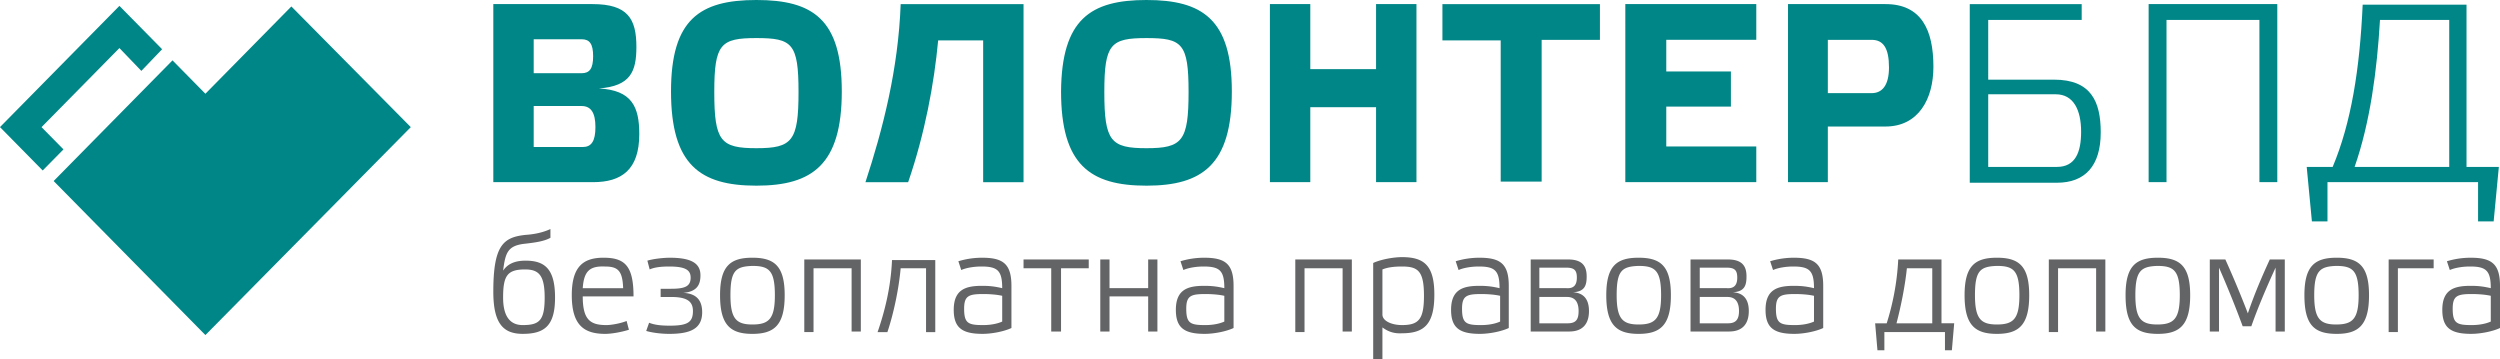 <svg width="188" height="27" fill="none" xmlns="http://www.w3.org/2000/svg"><path d="M21.911.486L15.446 7.05l-2.473-2.51-8.938 9.073 11.411 11.584L30.892 9.56 21.911.486zM3.21 12.818L0 9.558 8.981.442l3.211 3.26-1.562 1.63-1.649-1.718L3.124 9.56l1.649 1.674-1.562 1.585zm44.864-2.731c0 2.687-1.345 3.611-3.471 3.611h-7.506V.308h7.462c2.647 0 3.298 1.102 3.298 3.216 0 1.85-.434 2.951-2.82 3.127 2.473.132 3.037 1.366 3.037 3.436zm-7.94-4.581h3.601c.608 0 .868-.352.868-1.277 0-.925-.26-1.278-.868-1.278h-3.601v2.555zm3.688 5.55c.65 0 .954-.44.954-1.498 0-1.101-.347-1.585-1.041-1.585h-3.601v3.083h3.688zm19.481-4.185c0 5.506-2.213 7.091-6.422 7.091-4.252 0-6.421-1.585-6.421-7.09C50.46 1.453 52.63 0 56.881 0c4.252 0 6.422 1.454 6.422 6.871zm-3.254.044c0-3.656-.478-4.052-3.168-4.052-2.69 0-3.167.44-3.167 4.052 0 3.7.477 4.229 3.167 4.229s3.168-.529 3.168-4.229zm10.5-3.875c-.304 3.259-.998 7.003-2.256 10.659h-3.211c1.302-3.965 2.473-8.501 2.647-13.39h9.241v13.39h-3.037V3.038H70.55zm22.085 3.831c0 5.506-2.213 7.091-6.422 7.091-4.252 0-6.421-1.585-6.421-7.09C79.834 1.453 82.004 0 86.212 0c4.21 0 6.422 1.454 6.422 6.871zm-3.254.044c0-3.656-.477-4.052-3.168-4.052-2.69 0-3.167.44-3.167 4.052 0 3.7.477 4.229 3.167 4.229s3.168-.529 3.168-4.229zm9.154 6.783h-3.037V.308h3.037v4.89h4.946V.308h3.038v13.39h-3.038V8.061h-4.946v5.637zm14.318 0V3.04h-4.382V.31h11.845v2.686h-4.383v10.66h-3.08v.043zM132.073.309v2.686h-6.769v2.379h4.86v2.643h-4.86v2.995h6.769v2.686h-9.849V.308h9.849zm2.386 13.389V.308h7.333c2.69 0 3.601 1.939 3.601 4.713 0 2.423-1.128 4.493-3.601 4.493h-4.339v4.184h-2.994zm6.291-6.694c.781 0 1.302-.573 1.302-1.938 0-1.454-.434-2.07-1.302-2.07h-3.297v4.008h3.297zm15.793-5.506h-7.029V5.99h4.947c2.776 0 3.514 1.63 3.514 3.965 0 2.51-1.171 3.787-3.297 3.787h-6.552V.31h8.417v1.189zM156.5 9.91c0-1.63-.564-2.82-1.909-2.82h-5.077v5.462h5.164c1.388 0 1.822-1.1 1.822-2.642zm6.422 3.788h-1.345V.308h9.676v13.39h-1.345v-12.2h-6.986v12.2zm24.991-1.146l-.39 4.096h-1.172v-2.95h-11.324v2.95h-1.172l-.39-4.096h1.952c1.389-3.303 2.04-7.355 2.256-12.2h7.81v12.2h2.43zm-3.731-11.055h-5.207c-.217 3.744-.737 7.708-1.909 11.055h7.116V1.497z" fill="#008687"/><path d="M41.392 17.883c-.477.265-1.128.353-1.866.44-1.345.133-1.518.662-1.692 2.027.304-.44.781-.749 1.692-.749 1.476 0 2.213.66 2.213 2.775 0 2.114-.78 2.73-2.43 2.73-1.475 0-2.212-.792-2.212-3.17 0-3.48.737-4.097 2.43-4.273.65-.044 1.301-.176 1.865-.44v.66zm-2.083 6.563c1.259 0 1.65-.352 1.65-2.07 0-1.674-.435-2.114-1.476-2.114-1.345 0-1.649.484-1.649 2.114 0 1.41.52 2.07 1.475 2.07zm8.331-2.158h-3.818c0 1.762.564 2.158 1.78 2.158.39 0 1.084-.132 1.518-.308l.174.66c-.565.177-1.302.309-1.78.309-1.605 0-2.516-.66-2.516-2.907 0-2.114.824-2.82 2.386-2.82 1.606 0 2.257.617 2.257 2.908zm-3.818-.617h3.038c-.044-1.365-.434-1.63-1.389-1.63-1.128-.044-1.562.353-1.649 1.63zm8.981 1.806c0 1.233-.867 1.63-2.473 1.63-.607 0-1.301-.088-1.735-.22l.217-.617c.434.176.954.22 1.562.22 1.345 0 1.735-.264 1.735-1.101 0-.749-.477-1.057-1.649-1.057h-.78v-.617h.78c1.042 0 1.476-.176 1.476-.837 0-.572-.39-.837-1.606-.837-.564 0-1.084.045-1.475.22l-.173-.66c.433-.132 1.171-.22 1.692-.22 1.648 0 2.3.44 2.3 1.321 0 .66-.218 1.233-1.302 1.322 1.128.044 1.431.704 1.431 1.453zm1.345-1.277c0-2.203.781-2.82 2.43-2.82s2.43.617 2.43 2.82c0 2.246-.781 2.907-2.43 2.907s-2.43-.66-2.43-2.907zm.781 0c0 1.762.434 2.202 1.65 2.202 1.257 0 1.691-.44 1.691-2.202 0-1.85-.434-2.203-1.692-2.203-1.258.044-1.649.353-1.649 2.203zm6.248-2.028v4.801h-.695v-5.461h4.252v5.417h-.694v-4.757h-2.863zm6.552.001c-.13 1.498-.521 3.392-.998 4.801h-.738c.52-1.497.998-3.347 1.085-5.417h3.254v5.417h-.694v-4.8h-1.91zm8.331 4.493c-.564.265-1.476.44-2.17.44-1.519 0-2.17-.44-2.17-1.805 0-1.542.912-1.806 2.127-1.806.564 0 .954.044 1.518.176 0-1.321-.347-1.63-1.562-1.63-.52 0-1.128.089-1.518.265l-.217-.66a6.1 6.1 0 011.779-.265c1.562 0 2.213.44 2.213 2.114v3.171zm-.695-2.422c-.39-.088-.91-.132-1.431-.132-1.085 0-1.432.132-1.432 1.1 0 1.102.303 1.234 1.431 1.234.521 0 1.042-.088 1.432-.264v-1.938zm4.382 2.686h-.695v-4.758H76.97v-.66h4.903v.66H79.79v4.757h-.043zm3.688-2.643v2.642h-.694v-5.417h.694v2.158h2.907v-2.158h.695v5.417h-.695v-2.642h-2.907zm9.329 2.379c-.564.265-1.476.44-2.17.44-1.518 0-2.17-.44-2.17-1.805 0-1.542.912-1.806 2.127-1.806.564 0 .954.044 1.518.176 0-1.321-.347-1.63-1.562-1.63-.52 0-1.128.089-1.518.265l-.217-.66a6.1 6.1 0 011.779-.265c1.562 0 2.213.44 2.213 2.114v3.171zm-.695-2.422c-.39-.088-.91-.132-1.431-.132-1.085 0-1.432.132-1.432 1.1 0 1.102.303 1.234 1.432 1.234.52 0 1.04-.088 1.431-.264v-1.938zm6.031-2.072v4.801h-.694v-5.461h4.252v5.417h-.694v-4.757H98.1zm5.858 4.449V27h-.694v-7.224c.564-.264 1.518-.44 2.169-.44 1.649 0 2.43.617 2.43 2.819 0 2.246-.781 2.907-2.43 2.907-.738.044-1.171-.22-1.475-.44zm0-4.36v3.391c0 .485.694.793 1.475.793 1.258 0 1.649-.44 1.649-2.202 0-1.85-.434-2.202-1.649-2.202-.521 0-1.041.044-1.475.22zm9.502 4.405c-.564.265-1.475.44-2.17.44-1.518 0-2.169-.44-2.169-1.805 0-1.542.911-1.806 2.126-1.806.564 0 .955.044 1.519.176 0-1.321-.347-1.63-1.562-1.63-.521 0-1.128.089-1.519.265l-.217-.66a6.105 6.105 0 011.779-.265c1.562 0 2.213.44 2.213 2.114v3.171zm-.651-2.422c-.39-.088-.911-.132-1.432-.132-1.084 0-1.432.132-1.432 1.1 0 1.102.304 1.234 1.432 1.234.521 0 1.042-.088 1.432-.264v-1.938zm6.682 1.144c0 1.013-.521 1.541-1.476 1.541h-2.907v-5.417h2.821c1.171 0 1.388.616 1.388 1.277 0 .66-.13 1.145-1.041 1.19.954.043 1.215.704 1.215 1.409zm-.912-2.51c0-.53-.173-.75-.781-.75h-2.039v1.542h2.039c.608.044.781-.308.781-.793zm.131 2.51c0-.66-.261-1.057-.868-1.057h-2.083v1.982h2.126c.651 0 .825-.309.825-.925zm2.082-1.188c0-2.203.781-2.82 2.43-2.82 1.648 0 2.429.617 2.429 2.82 0 2.246-.781 2.907-2.429 2.907-1.649 0-2.43-.66-2.43-2.907zm.781 0c0 1.762.434 2.202 1.649 2.202 1.258 0 1.692-.44 1.692-2.202 0-1.85-.434-2.203-1.692-2.203-1.259.044-1.649.353-1.649 2.203zm9.936 1.188c0 1.013-.52 1.541-1.475 1.541h-2.907v-5.417h2.82c1.172 0 1.389.616 1.389 1.277 0 .66-.131 1.145-1.042 1.19.955.043 1.215.704 1.215 1.409zm-.868-2.51c0-.53-.173-.75-.781-.75h-2.039v1.542h2.039c.608.044.781-.308.781-.793zm.131 2.51c0-.66-.261-1.057-.868-1.057h-2.083v1.982h2.126c.608 0 .825-.309.825-.925zm6.334 1.278c-.564.265-1.475.44-2.169.44-1.519 0-2.169-.44-2.169-1.805 0-1.542.911-1.806 2.126-1.806.564 0 .954.044 1.518.176 0-1.321-.347-1.63-1.562-1.63-.52 0-1.128.089-1.518.265l-.217-.66a6.099 6.099 0 011.779-.265c1.562 0 2.212.44 2.212 2.114v3.171zm-.694-2.422c-.39-.088-.911-.132-1.432-.132-1.084 0-1.431.132-1.431 1.1 0 1.102.303 1.234 1.431 1.234.521 0 1.042-.088 1.432-.264v-1.938zm5.467 2.069c.433-1.366.78-2.995.867-4.801H146v4.8h.955l-.174 2.027h-.52v-1.366h-4.556v1.366h-.521l-.173-2.026h.868zm1.518-4.14c-.13 1.277-.434 2.818-.781 4.14h2.69v-4.14h-1.909zm4.339 2.027c0-2.203.781-2.82 2.43-2.82s2.43.617 2.43 2.82c0 2.246-.781 2.907-2.43 2.907s-2.43-.66-2.43-2.907zm.781 0c0 1.762.434 2.202 1.649 2.202 1.258 0 1.692-.44 1.692-2.202 0-1.85-.434-2.203-1.692-2.203-1.258.044-1.649.353-1.649 2.203zm6.248-2.028v4.801h-.695v-5.461h4.252v5.417h-.694v-4.757h-2.863zm5.077 2.028c0-2.203.781-2.82 2.43-2.82 1.648 0 2.429.617 2.429 2.82 0 2.246-.781 2.907-2.429 2.907-1.693 0-2.43-.66-2.43-2.907zm.737 0c0 1.762.434 2.202 1.649 2.202 1.258 0 1.692-.44 1.692-2.202 0-1.85-.434-2.203-1.692-2.203-1.215.044-1.649.353-1.649 2.203zm10.109-2.688h1.128v5.417h-.694v-4.8c-.651 1.409-1.345 3.038-1.822 4.404h-.651a78.188 78.188 0 00-1.779-4.405v4.801h-.694v-5.417h1.171a79.167 79.167 0 011.692 4.052c.478-1.41 1.042-2.73 1.649-4.052zm2.603 2.688c0-2.203.781-2.82 2.43-2.82 1.648 0 2.429.617 2.429 2.82 0 2.246-.781 2.907-2.429 2.907-1.692 0-2.43-.66-2.43-2.907zm.738 0c0 1.762.433 2.202 1.648 2.202 1.259 0 1.692-.44 1.692-2.202 0-1.85-.433-2.203-1.692-2.203-1.215.044-1.648.353-1.648 2.203zm8.981-2.688v.66h-2.69v4.801h-.694v-5.461h3.384zm4.99 5.154c-.564.265-1.475.44-2.169.44-1.519 0-2.17-.44-2.17-1.805 0-1.542.911-1.806 2.126-1.806.564 0 .955.044 1.519.176 0-1.321-.347-1.63-1.562-1.63-.521 0-1.128.089-1.519.265l-.217-.66a6.105 6.105 0 011.779-.265c1.562 0 2.213.44 2.213 2.114v3.171zm-.694-2.422c-.391-.088-.911-.132-1.432-.132-1.085 0-1.432.132-1.432 1.1 0 1.102.304 1.234 1.432 1.234.521 0 1.041-.088 1.432-.264v-1.938z" fill="#636466"/></svg>